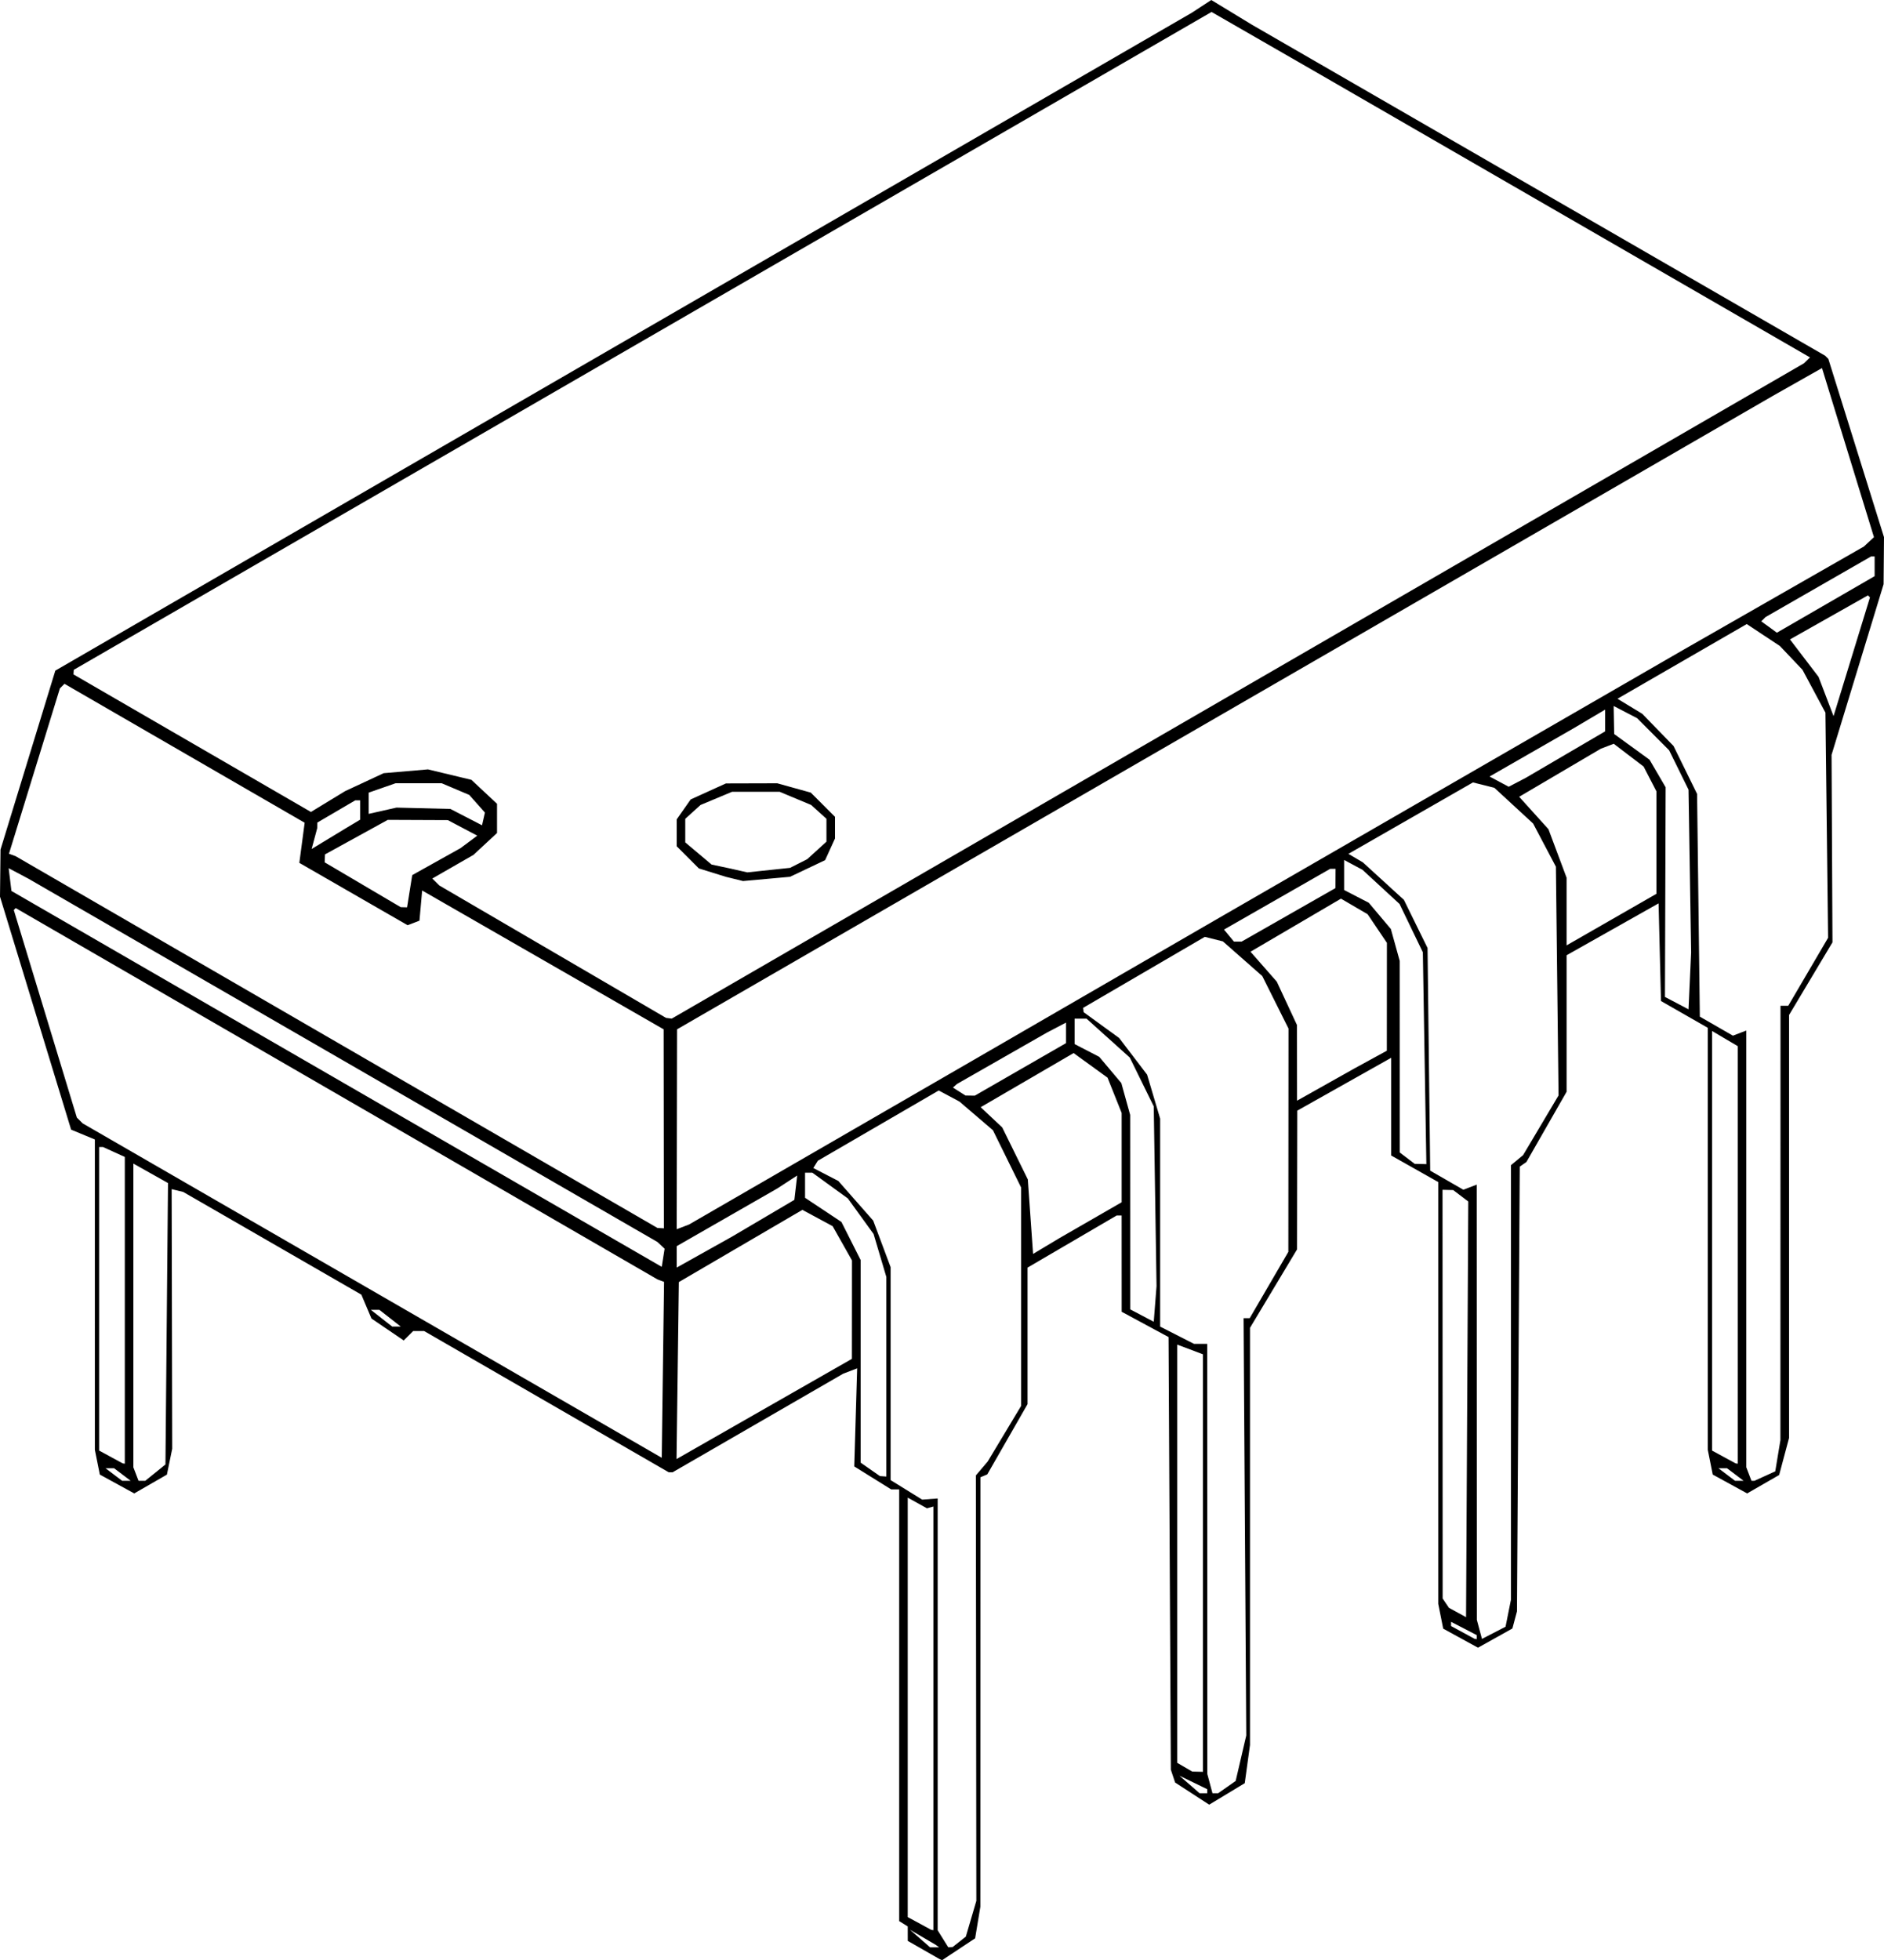 <?xml version="1.0" encoding="UTF-8" standalone="no"?>
<!-- Created with Inkscape (http://www.inkscape.org/) -->

<svg
   version="1.1"
   id="svg1"
   width="1393.364"
   height="1449.211"
   viewBox="0 0 1393.364 1449.211"
   xml:space="preserve"
   xmlns="http://www.w3.org/2000/svg"
   xmlns:svg="http://www.w3.org/2000/svg"><defs
     id="defs1" /><g
     id="g1"
     transform="translate(-108.68,-72.967)"><path
       style="fill:#000000"
       d="m 791.896,1514.715 -11.857,-6.776 -0.009,-5.351 -0.009,-5.351 -3.164,-1.956 -3.164,-1.956 v -159.602 -159.602 h -2.969 -2.969 l -13.643,-8.488 -13.643,-8.488 1.074,-36.257 1.074,-36.257 -5.174,1.986 -5.174,1.986 -63.052,36.431 -63.052,36.431 h -1.464 -1.464 l -90.443,-52.208 -90.443,-52.208 h -4.052 -4.052 l -3.488,3.488 -3.488,3.488 -11.933,-8.108 -11.933,-8.108 -3.737,-8.827 -3.737,-8.827 -65.871,-37.97 -65.871,-37.97 -4.281,-1.039 -4.281,-1.039 0.207,95.962 0.207,95.963 -1.96,9.567 -1.96,9.567 -12.086,6.956 -12.086,6.956 -12.725,-6.97 -12.725,-6.97 -1.831,-9.157 -1.831,-9.157 V 1030.144 915.433 l -8.781,-3.637 -8.781,-3.637 -26.298,-86.133 -26.298,-86.133 0.194,-17.403 0.194,-17.403 20.262,-66.147 20.262,-66.147 420.344,-243.249 420.344,-243.249 7.117,-4.663 7.117,-4.663 15.11,9.188 15.11,9.188 211.913,122.324 211.913,122.324 1.161,1.161 1.161,1.161 20.581,65.897 20.581,65.897 -0.149,17.403 -0.149,17.403 -19.242,63.075 -19.242,63.075 0.337,69.306 0.337,69.306 -16.051,26.857 -16.051,26.857 v 156.338 156.338 l -3.667,13.712 -3.667,13.712 -11.835,6.811 -11.835,6.811 -12.725,-6.97 -12.725,-6.97 -1.831,-9.157 -1.831,-9.157 V 988.859 832.862 l -17.304,-9.9 -17.304,-9.9 -0.89,-36.098 -0.89,-36.098 -34.014,19.177 -34.014,19.177 v 50.467 50.467 l -14.856,25.957 -14.856,25.957 -2.463,1.717 -2.464,1.717 -1.032,164.399 -1.032,164.399 -1.689,6.328 -1.689,6.328 -12.728,7.106 -12.728,7.106 -12.862,-7.045 -12.862,-7.045 -1.831,-9.157 -1.831,-9.157 V 1102.837 946.91 l -17.403,-9.821 -17.403,-9.821 v -36.118 -36.118 l -34.722,19.534 -34.722,19.534 -0.084,51.294 -0.084,51.294 -17.403,29.004 -17.403,29.004 v 154.196 154.196 l -1.936,14.126 -1.936,14.126 -13.151,7.944 -13.151,7.944 -12.599,-8.181 -12.599,-8.181 -1.582,-4.746 -1.582,-4.746 -0.847,-159.93 -0.847,-159.93 -17.336,-9.351 -17.336,-9.351 -0.011,-35.596 -0.011,-35.596 h -1.827 -1.827 l -32.978,19.276 -32.978,19.276 v 50.483 50.483 l -14.886,25.957 -14.886,25.957 -2.517,1.055 -2.517,1.055 -0.035,158.734 -0.035,158.734 -1.935,11.701 -1.935,11.701 -12.201,8.074 -12.201,8.074 -0.859,-0.343 -0.859,-0.343 z m 10.011,-2.988 -1.318,-0.958 -9.492,-5.558 -9.492,-5.558 7.47,6.516 7.47,6.516 h 3.341 3.341 z m 16.209,-3.098 4.871,-3.855 3.887,-13.212 3.887,-13.212 -0.172,-157.275 -0.172,-157.275 4.36,-5.123 4.36,-5.123 12.367,-20.567 12.367,-20.567 v -80.753 -80.753 l -10.416,-21.157 -10.416,-21.157 -12.377,-10.594 -12.377,-10.594 -7.669,-4.104 -7.669,-4.104 -44.707,25.974 -44.707,25.974 -1.665,2.695 -1.665,2.695 9.234,4.775 9.234,4.775 12.913,14.67 12.913,14.67 6.434,17.196 6.434,17.196 v 78.726 78.726 l 11.673,7.215 11.673,7.215 5.729,-0.432 5.729,-0.432 v 159.635 159.635 l 3.925,6.285 3.925,6.285 1.612,-0.101 1.612,-0.101 z m -19.11,-165.225 v -156.624 l -2.373,0.672 -2.373,0.672 -7.119,-3.948 -7.119,-3.948 v 155.053 155.053 l 8.701,4.721 8.701,4.721 0.791,0.127 0.791,0.127 z m 202.504,53.871 v -1.501 l -10.283,-4.984 -10.283,-4.984 7.47,6.485 7.47,6.485 h 2.814 2.814 z m 14.561,-3.036 6.477,-4.536 3.919,-16.822 3.919,-16.821 -0.99,-154.252 -0.99,-154.252 2.265,10e-4 h 2.265 l 14.289,-24.522 14.289,-24.522 0.057,-82.553 0.057,-82.553 -9.693,-19.398 -9.693,-19.398 -14.565,-12.821 -14.565,-12.821 -6.686,-1.678 -6.686,-1.678 -44.995,26.245 -44.995,26.245 0.193,1.61 0.193,1.61 13.117,9.523 13.117,9.523 10.34,13.556 10.34,13.556 4.827,16.255 4.827,16.255 v 76.883 76.882 l 12.53,6.393 12.53,6.393 h 4.872 4.872 l 0.043,158.997 0.043,158.997 1.908,7.119 1.908,7.119 h 2.091 2.091 z m -17.725,-165.633 v -154.349 l -9.492,-3.583 -9.492,-3.583 v 154.61 154.61 l 5.537,3.225 5.537,3.225 3.955,0.096 3.955,0.096 z m 202.504,54.76 v -1.501 l -9.492,-4.909 -9.492,-4.909 v 1.562 1.562 l 8.701,4.721 8.701,4.721 0.791,0.127 0.791,0.127 z m 23.308,-17.742 2.005,-10.025 V 1095.012 934.424 l 4.489,-3.725 4.489,-3.725 13.102,-22.054 13.102,-22.054 -0.979,-84.561 -0.979,-84.561 -8.418,-15.948 -8.418,-15.948 -14.335,-13.213 -14.335,-13.213 -7.918,-1.987 -7.918,-1.987 -46.057,26.402 -46.057,26.402 5.364,3.164 5.364,3.164 15.157,13.839 15.157,13.839 8.746,17.803 8.746,17.803 0.977,82.304 0.977,82.304 12.268,7.061 12.268,7.061 4.948,-1.899 4.948,-1.899 0.043,160.918 0.043,160.918 1.883,7.023 1.883,7.023 8.726,-4.512 8.726,-4.512 z m -35.143,-308.564 -5.568,-4.226 -3.955,-0.101 -3.955,-0.101 0.048,151.087 0.048,151.087 2.325,3.435 2.325,3.434 6.328,3.463 6.328,3.463 0.821,-153.658 0.821,-153.658 z m -989.797,206.088 -6.142,-4.646 h -3.164 -3.164 l 6.142,4.646 6.142,4.646 h 3.164 3.164 z m 24.358,-1.4 7.47,-6.045 0.948,-104.028 0.948,-104.028 -12.814,-7.202 -12.814,-7.202 v 112.27 112.27 l 1.921,5.005 1.921,5.005 h 2.475 2.475 z m 1168.518,1.4 -6.142,-4.646 h -3.164 -3.164 l 6.142,4.646 6.142,4.646 h 3.164 3.164 z m 21.828,1.137 7.701,-3.509 1.905,-11.521 1.905,-11.521 0.035,-160.579 0.035,-160.579 h 2.864 2.863 l 14.732,-25.129 14.732,-25.129 -0.984,-83.242 -0.984,-83.242 -8.482,-15.821 -8.482,-15.821 -8.353,-8.804 -8.354,-8.804 -12.26,-8.113 -12.26,-8.113 -47.802,27.608 -47.802,27.608 9.178,5.581 9.178,5.581 11.556,11.899 11.556,11.899 8.702,17.709 8.702,17.709 1.018,82.327 1.017,82.327 12.228,7.038 12.228,7.038 4.948,-1.899 4.948,-1.899 v 161.45 161.45 l 1.921,5.005 1.921,5.005 h 1.095 1.095 z m -649.721,-73.438 v -73.783 l -4.715,-15.877 -4.715,-15.877 -9.535,-13.163 -9.535,-13.163 -13.12,-9.504 -13.12,-9.504 h -2.689 -2.689 v 9.283 9.283 l 13.448,8.932 13.448,8.932 7.119,14.096 7.119,14.096 v 74.883 74.883 l 7.119,4.966 7.119,4.966 2.373,0.166 2.373,0.166 z M 200.987,1041.738 V 928.337 l -8.059,-3.672 -8.059,-3.672 h -1.433 -1.433 v 112.225 112.225 l 8.701,4.721 8.701,4.721 0.791,0.127 0.791,0.127 z M 1393.863,1000.779 V 846.418 l -9.492,-5.607 -9.492,-5.607 V 990.324 1145.444 l 8.701,4.721 8.701,4.721 0.791,0.127 0.791,0.127 z m -796.502,19.01 -2.44,-0.919 -237.31,-137.269 -237.31,-137.269 -0.714,0.713 -0.714,0.713 23.323,76.741 23.323,76.741 2.121,2.121 2.121,2.121 214.161,123.638 214.161,123.638 0.858,-65.025 0.858,-65.025 z m 141.398,21.442 0.026,-36.387 -7.148,-12.657 -7.148,-12.657 -11.192,-6.035 -11.192,-6.035 -45.682,26.697 -45.682,26.697 -0.855,65.428 -0.855,65.428 64.85,-37.045 64.85,-37.045 z m -341.595,6.328 -7.91,-6.188 h -3.164 -3.164 l 7.91,6.188 7.91,6.188 h 3.164 3.164 z m 565.829,-90.178 -1.032,-66.447 -8.861,-18.044 -8.861,-18.044 -16.003,-14.389 -16.003,-14.389 h -4.404 -4.404 v 9.411 9.411 l 9.115,4.714 9.115,4.714 8.166,9.704 8.166,9.704 3.268,11.767 3.268,11.767 0.018,71.883 0.018,71.883 8.701,4.582 8.701,4.582 1.032,-13.182 1.032,-13.182 z M 597.562,993.711 594.921,991.219 362.357,856.941 129.794,722.664 l -7.352,-3.906 -7.352,-3.906 1.024,8.413 1.024,8.413 240.474,138.954 240.474,138.954 1.059,-6.693 1.059,-6.693 z m 75.538,-20.035 23.073,-13.604 1.053,-9 1.053,-9 -7.381,4.799 -7.381,4.799 -37.178,21.313 -37.178,21.313 v 7.918 7.918 l 20.434,-11.427 20.434,-11.427 z m 242.189,1.387 22.94,-13.215 v -33.02 -33.02 l -5.219,-13.043 -5.219,-13.043 -12.548,-9.09 -12.548,-9.09 -13.083,7.62 -13.083,7.62 -21.28,12.388 -21.28,12.388 7.969,7.486 7.969,7.486 9.463,19.223 9.463,19.223 1.943,27.529 1.943,27.529 9.816,-5.878 9.816,-5.878 z m -315.711,-67.517 -0.089,-73.566 -89.297,-51.322 -89.297,-51.322 -0.993,11.156 -0.993,11.156 -4.386,1.683 -4.386,1.683 -40.036,-23.049 -40.036,-23.049 1.968,-14.833 1.968,-14.833 -88.817,-51.358 -88.817,-51.358 -1.697,1.697 -1.697,1.697 -18.83,61.12 -18.83,61.12 2.494,0.921 2.494,0.921 237.31,137.416 237.31,137.416 2.373,0.134 2.373,0.134 z m 132.014,5.247 113.295,-65.49 80.685,-46.7 80.685,-46.7 174.027,-100.437 174.027,-100.437 66.447,-38.006 66.447,-38.006 3.708,-3.456 3.708,-3.456 -19.215,-62.512 -19.215,-62.512 -18.21,10.304 -18.21,10.304 -405.168,234.145 -405.168,234.145 -0.137,73.904 -0.137,73.904 4.568,-1.753 4.568,-1.753 z m 430.695,-57.455 -1.302,-78.312 -8.613,-17.855 -8.613,-17.855 -13.713,-12.64 -13.713,-12.64 -6.785,-3.631 -6.785,-3.631 v 11.105 11.105 l 9.116,4.714 9.116,4.714 8.166,9.704 8.166,9.704 3.268,11.767 3.268,11.767 0.018,70.844 0.018,70.844 5.537,4.203 5.537,4.203 4.309,0.101 4.309,0.101 z m -39.774,0.935 11.839,-6.472 0.026,-39.875 0.026,-39.875 -7.13,-10.58 -7.13,-10.58 -9.858,-5.757 -9.858,-5.757 -33.454,19.617 -33.454,19.617 9.724,11.075 9.724,11.075 7.463,16.028 7.463,16.028 0.031,27.958 0.031,27.958 21.358,-11.994 21.358,-11.994 z m -259.167,7.336 33.749,-19.415 v -7.591 -7.591 l -7.119,3.725 -7.119,3.725 -33.223,18.973 -33.223,18.973 -1.49,1.317 -1.49,1.317 4.655,2.944 4.655,2.944 3.429,0.049 3.429,0.049 z m 160.847,-279.807 418.714,-242.268 2.198,-2.161 2.198,-2.161 L 1266.471,232.796 1085.64,128.379 1045.176,105.095 1004.712,81.81 583.974,325.002 163.236,568.193 l -0.109,1.692 -0.109,1.692 87.805,50.849 87.805,50.849 12.657,-7.7 12.657,-7.7 14.239,-6.632 14.239,-6.632 16.376,-1.403 16.376,-1.403 16.061,3.853 16.061,3.853 9.488,8.863 9.488,8.863 v 10.795 10.795 l -8.701,8.083 -8.701,8.083 -15.239,8.753 -15.239,8.753 2.583,2.558 2.583,2.558 83.849,48.956 83.849,48.956 2.114,0.271 2.114,0.271 z m -372.317,138.992 -6.328,-1.553 -10.006,-3.112 -10.006,-3.112 -8.188,-8.188 -8.188,-8.188 v -9.939 -9.939 l 5.165,-7.375 5.165,-7.375 13.028,-5.916 13.028,-5.916 18.985,-0.052 18.985,-0.052 12.407,3.445 12.407,3.445 8.951,8.951 8.951,8.951 v 8.005 8.005 l -3.651,8.013 -3.651,8.012 -12.961,6.15 -12.961,6.15 -17.403,1.571 -17.403,1.571 z m 47.462,-11.392 6.328,-3.195 7.119,-6.484 7.119,-6.484 v -8.45 -8.45 l -5.653,-5.116 -5.653,-5.116 -11.648,-4.867 -11.648,-4.867 h -17.606 -17.606 l -11.648,4.867 -11.648,4.867 -5.653,5.116 -5.653,5.116 v 8.721 8.721 l 9.736,8.193 9.736,8.193 6.875,1.458 6.875,1.458 6.328,1.43 6.328,1.43 15.821,-1.671 15.821,-1.671 z m 659.101,5.506 -0.963,-60.118 -7.172,-14.555 -7.171,-14.555 -11.813,-11.852 -11.813,-11.852 -8.701,-4.525 -8.701,-4.525 0.193,10.365 0.193,10.365 13.078,9.494 13.078,9.494 5.955,10.196 5.955,10.196 -0.255,77.499 -0.255,77.499 8.715,4.58 8.715,4.58 0.963,-21.083 0.963,-21.083 z m -24.693,-20.983 v -37.868 l -4.743,-9.172 -4.743,-9.172 -11.046,-8.425 -11.045,-8.425 -4.799,1.842 -4.799,1.842 -30.17,17.756 -30.17,17.756 10.824,11.981 10.824,11.981 6.71,17.935 6.71,17.935 v 25.014 25.014 l 33.223,-19.063 33.223,-19.063 z m -272.077,53.415 34.696,-19.776 0.036,-7.119 0.036,-7.119 h -1.997 -1.997 l -39.266,22.46 -39.266,22.46 3.681,4.435 3.681,4.435 h 2.85 2.85 z m -650.017,-17.452 1.905,-11.914 17.908,-10.002 17.908,-10.002 6.14,-4.586 6.14,-4.586 -10.886,-5.748 -10.886,-5.748 -22.195,-0.094 -22.195,-0.094 -23.22,12.766 -23.22,12.766 -0.121,2.938 -0.121,2.938 28.134,16.586 28.134,16.586 2.336,0.055 2.336,0.054 z m -42.173,-49.573 5.537,-3.318 v -7.149 -7.149 h -1.81 -1.81 l -14.011,8.211 -14.011,8.211 -0.043,2.072 -0.043,2.072 -2.06,7.699 -2.06,7.699 12.386,-7.516 12.386,-7.516 z m 92.037,-15.124 -5.815,-6.53 -10.182,-4.309 -10.182,-4.309 h -17.032 -17.032 l -9.965,3.474 -9.965,3.474 v 7.852 7.852 l 10.283,-2.32 10.283,-2.32 19.932,0.491 19.932,0.491 11.709,6.045 11.709,6.045 1.068,-4.703 1.068,-4.703 z m 804.993,-36.35 29.268,-17.137 v -8.038 -8.038 l -11.865,7.021 -11.866,7.021 -30.855,17.699 -30.855,17.699 7.072,3.785 7.072,3.785 6.38,-3.33 6.38,-3.33 z m 212.576,-75.182 12.585,-41.011 -0.752,-0.752 -0.752,-0.752 -28.832,16.286 -28.832,16.286 10.565,13.836 10.565,13.836 5.545,14.519 5.545,14.519 0.889,-2.878 0.889,-2.878 z m 16.032,-64.014 v -7.301 h -1.288 -1.288 l -39.054,22.426 -39.054,22.426 -1.577,1.564 -1.577,1.564 5.768,4.218 5.768,4.218 36.152,-20.906 36.152,-20.906 z"
       id="path1" /></g></svg>

